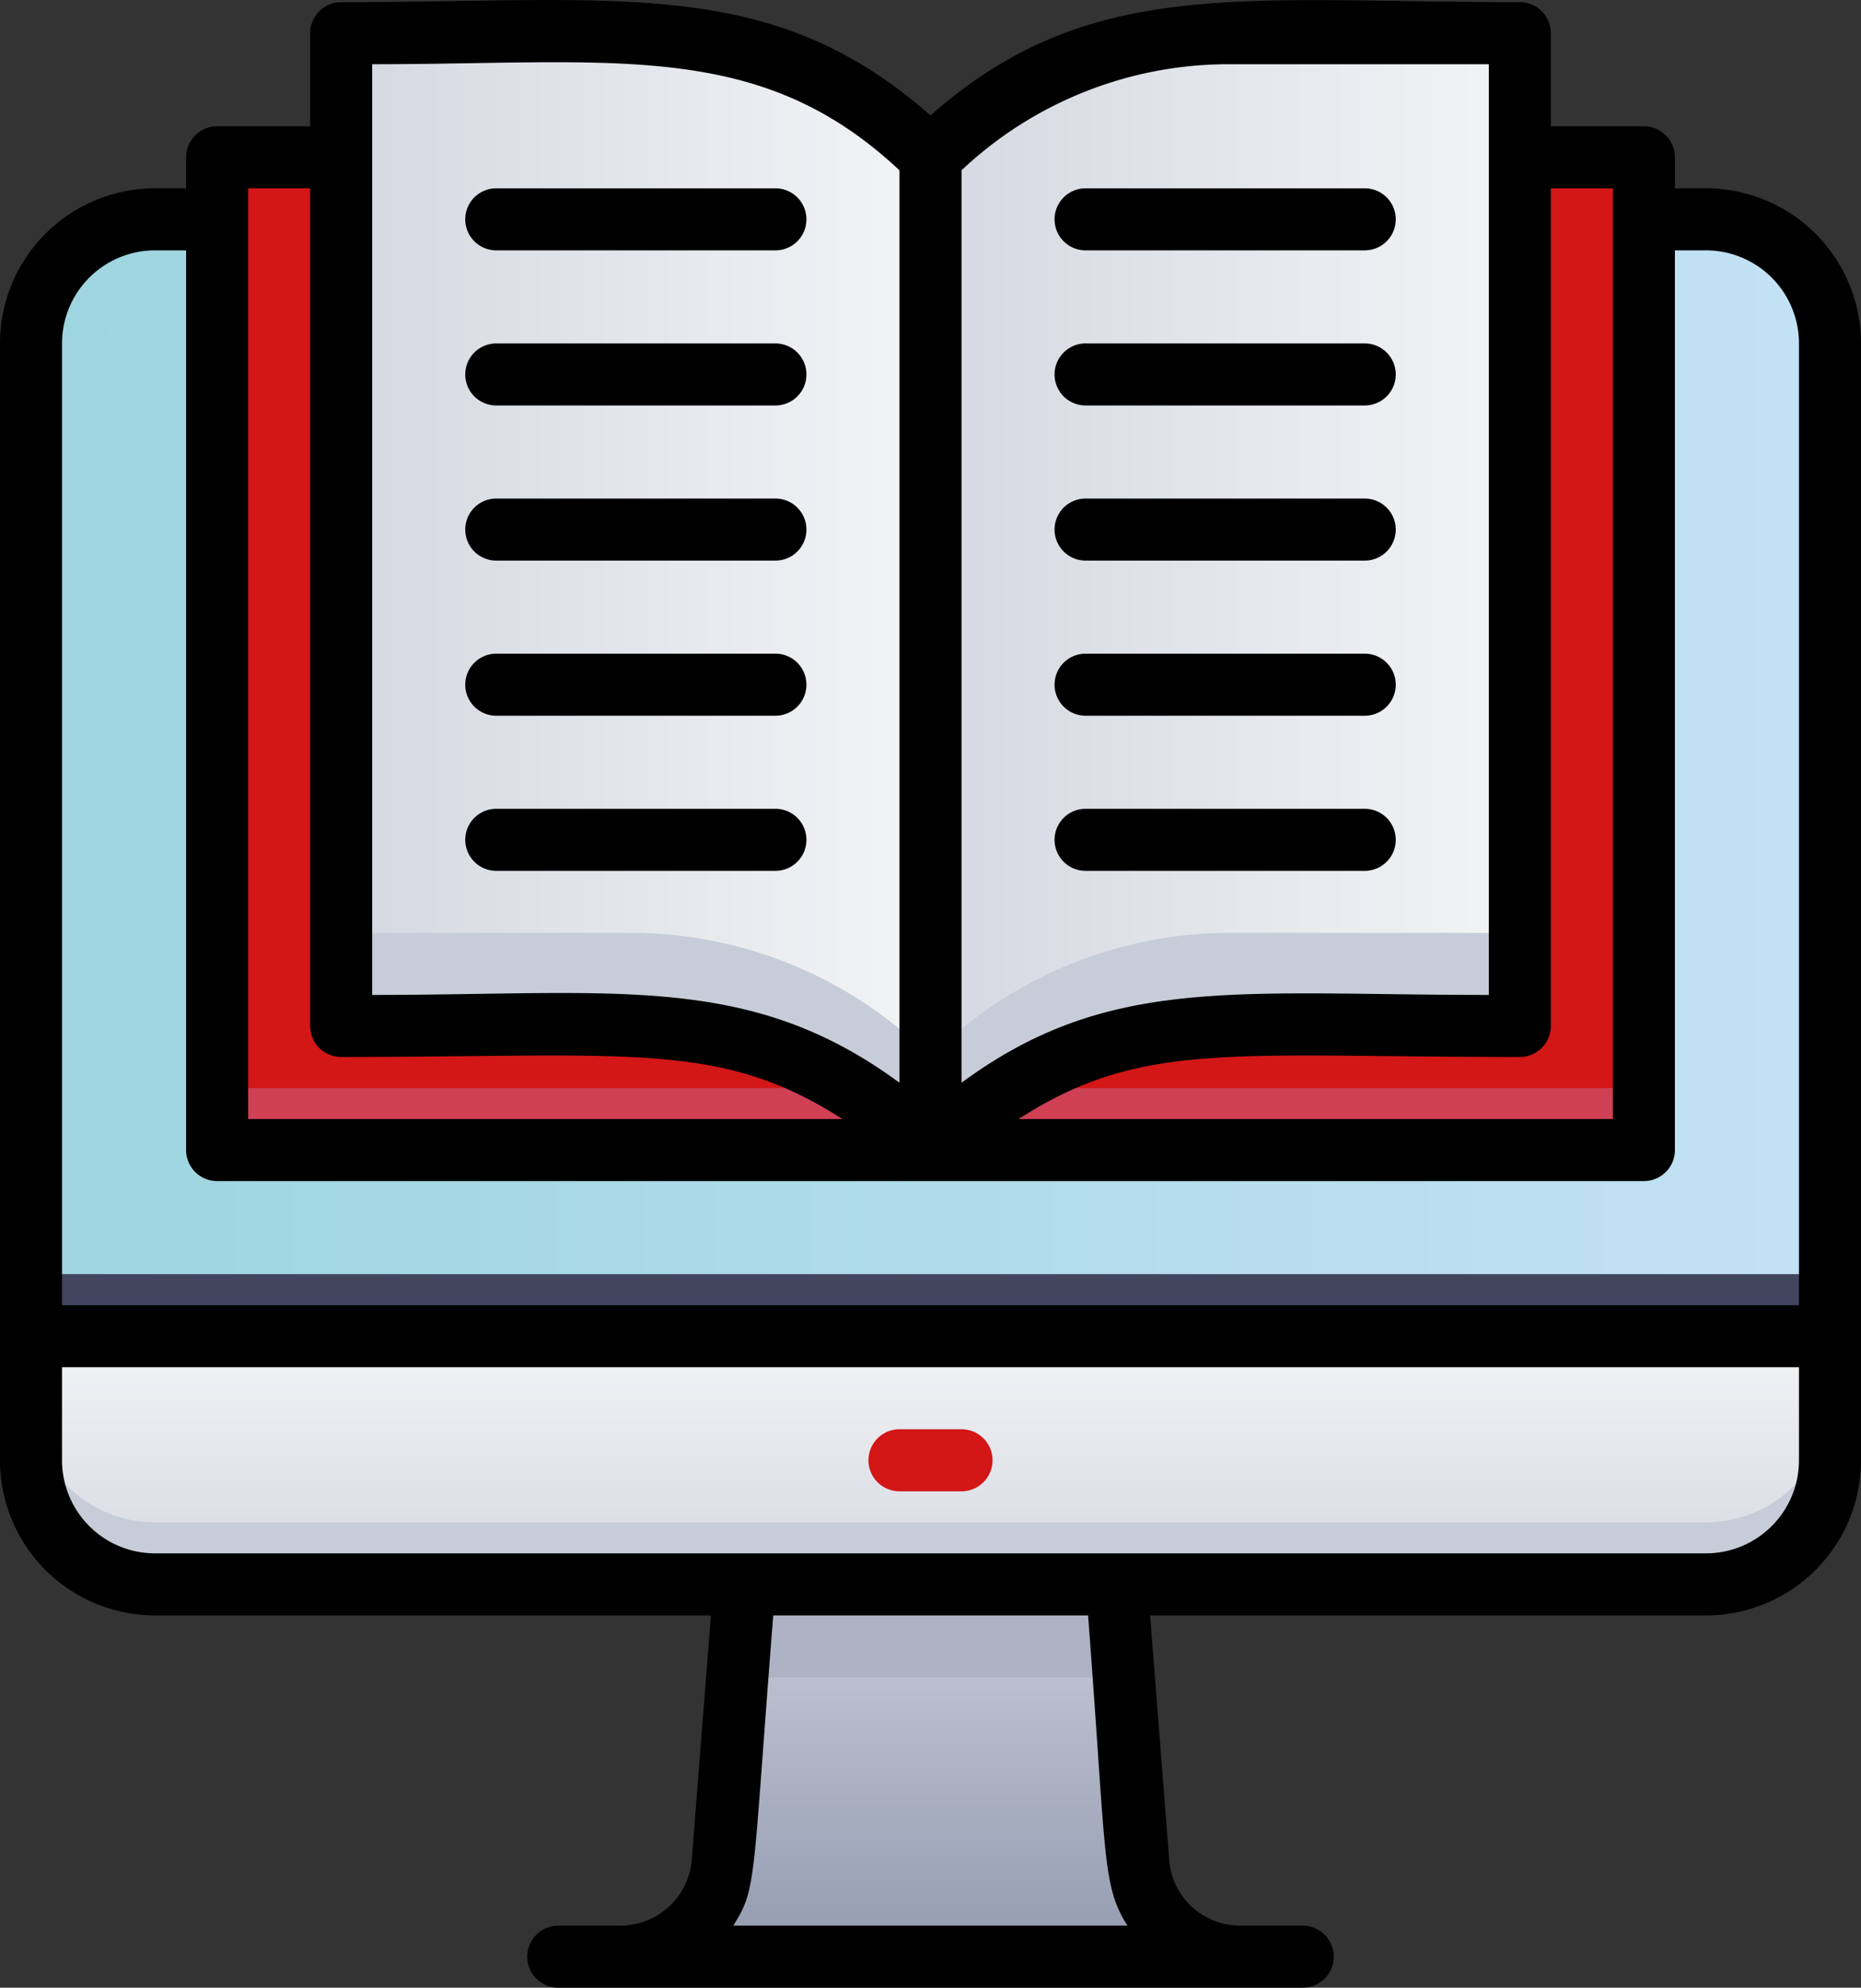 <svg id="图层_1" data-name="图层 1" xmlns="http://www.w3.org/2000/svg" xmlns:xlink="http://www.w3.org/1999/xlink" viewBox="0 0 60 64.07"><rect x="0" y="0" width="60" height="64.07" fill="#333333" stroke="none"/><defs><style>.cls-1{fill:url(#未命名的渐变_8);}.cls-2{fill:url(#未命名的渐变_2);}.cls-3{fill:#c7cdd8;}.cls-4{fill:url(#未命名的渐变_3);}.cls-5{fill:#d31616;}.cls-6{fill:#cf4055;}.cls-7{fill:url(#未命名的渐变_5);}.cls-8{fill:url(#未命名的渐变_6);}.cls-9{fill:#adb3c4;}.cls-10{fill:#42455e;}</style><linearGradient id="未命名的渐变_8" x1="3" y1="29" x2="61" y2="29" gradientUnits="userSpaceOnUse"><stop offset="0" stop-color="#9dd5df"/><stop offset="1" stop-color="#c3e1f5"/></linearGradient><linearGradient id="未命名的渐变_2" x1="32" y1="15" x2="32" y2="23" gradientTransform="matrix(1, 0, 0, -1, 0, 66)" gradientUnits="userSpaceOnUse"><stop offset="0" stop-color="#d4d8e1"/><stop offset="1" stop-color="#f3f4f5"/></linearGradient><linearGradient id="未命名的渐变_3" x1="32" y1="3" x2="32" y2="15" gradientTransform="matrix(1, 0, 0, -1, 0, 66)" gradientUnits="userSpaceOnUse"><stop offset="0" stop-color="#949aaf"/><stop offset="1" stop-color="#c6ccda"/></linearGradient><linearGradient id="未命名的渐变_5" x1="13" y1="47" y2="47" xlink:href="#未命名的渐变_2"/><linearGradient id="未命名的渐变_6" y1="47" x2="51" y2="47" xlink:href="#未命名的渐变_2"/></defs><title>book1111</title><path class="cls-1" d="M55,7h2a4,4,0,0,1,4,4V47a4,4,0,0,1-4,4H7a4,4,0,0,1-4-4V11A4,4,0,0,1,7,7H9" transform="translate(-2 0.07)"/><path class="cls-2" d="M3,43H61v4a4,4,0,0,1-4,4H7a4,4,0,0,1-4-4V43Z" transform="translate(-2 0.07)"/><path class="cls-3" d="M61,45v2a4,4,0,0,1-4,4H7a4,4,0,0,1-4-4V45a4,4,0,0,0,4,4H57A4,4,0,0,0,61,45Z" transform="translate(-2 0.07)"/><path class="cls-4" d="M42,63H22a3.27,3.27,0,0,0,2.22-.86C25.58,60.94,25.29,60.2,26,51H38c.29,3.78.14,1.79.7,9A3.31,3.31,0,0,0,42,63Z" transform="translate(-2 0.07)"/><path class="cls-5" d="M13,5H9V37H55V5H51" transform="translate(-2 0.07)"/><path class="cls-6" d="M13,35H9v2H55V35H51" transform="translate(-2 0.07)"/><path class="cls-7" d="M32,5V37a13.67,13.67,0,0,0-9.66-4H13V1h9.34A13.67,13.67,0,0,1,32,5Z" transform="translate(-2 0.07)"/><path class="cls-8" d="M32,5V37a13.67,13.67,0,0,1,9.66-4H51V1H41.66A13.67,13.67,0,0,0,32,5Z" transform="translate(-2 0.07)"/><path class="cls-3" d="M32,34v3a13.67,13.67,0,0,0-9.66-4H13V30h9.34A13.67,13.67,0,0,1,32,34Z" transform="translate(-2 0.07)"/><path class="cls-3" d="M51,30v3H41.66A13.67,13.67,0,0,0,32,37V34a13.67,13.67,0,0,1,9.66-4Z" transform="translate(-2 0.07)"/><polygon class="cls-9" points="36.23 54.07 23.77 54.07 24 51.07 36 51.07 36.23 54.07"/><rect class="cls-10" x="1" y="41.07" width="58" height="2"/><path d="M57,6H56V5a1,1,0,0,0-1-1H52V1a1,1,0,0,0-1-1C42,0,37.12-.86,32,3.65,26.85-.88,22,0,13,0a1,1,0,0,0-1,1V4H9A1,1,0,0,0,8,5V6H7a5,5,0,0,0-5,5V47a5,5,0,0,0,5,5H24.92l-.62,7.92A2.31,2.31,0,0,1,22,62H20a1,1,0,0,0,0,2H44a1,1,0,0,0,0-2H42a2.29,2.29,0,0,1-2.3-2.07L39.08,52H57a5,5,0,0,0,5-5V11A5,5,0,0,0,57,6ZM54,6V36H34.84c3.95-2.54,6.81-2,16.16-2a1,1,0,0,0,1-1V6ZM50,2V32c-8.16,0-12.26-.66-17,2.83V5.42A12.55,12.55,0,0,1,41.66,2ZM14,2c7.83,0,12.48-.82,17,3.42V34.83C26.16,31.27,21.91,32,14,32ZM10,6h2V33a1,1,0,0,0,1,1c9.28,0,12.21-.54,16.16,2H10ZM7,8H8V37a1,1,0,0,0,1,1H55a1,1,0,0,0,1-1V8h1a3,3,0,0,1,3,3V42H4V11A3,3,0,0,1,7,8ZM38.35,62H25.64c.77-1.21.61-1.38,1.29-10H37.08C37.68,59.84,37.52,60.69,38.35,62ZM60,47a3,3,0,0,1-3,3H7a3,3,0,0,1-3-3V44H60Z" transform="translate(-2 0.07)"/><path class="cls-5" d="M31,48h2a1,1,0,0,0,0-2H31a1,1,0,0,0,0,2Z" transform="translate(-2 0.07)"/><path d="M18,8h9a1,1,0,0,0,0-2H18a1,1,0,0,0,0,2Z" transform="translate(-2 0.07)"/><path d="M18,13h9a1,1,0,0,0,0-2H18a1,1,0,0,0,0,2Z" transform="translate(-2 0.07)"/><path d="M18,18h9a1,1,0,0,0,0-2H18a1,1,0,0,0,0,2Z" transform="translate(-2 0.07)"/><path d="M18,23h9a1,1,0,0,0,0-2H18a1,1,0,0,0,0,2Z" transform="translate(-2 0.07)"/><path d="M18,28h9a1,1,0,0,0,0-2H18a1,1,0,0,0,0,2Z" transform="translate(-2 0.07)"/><path d="M37,8h9a1,1,0,0,0,0-2H37a1,1,0,0,0,0,2Z" transform="translate(-2 0.07)"/><path d="M37,13h9a1,1,0,0,0,0-2H37a1,1,0,0,0,0,2Z" transform="translate(-2 0.07)"/><path d="M37,18h9a1,1,0,0,0,0-2H37a1,1,0,0,0,0,2Z" transform="translate(-2 0.07)"/><path d="M37,23h9a1,1,0,0,0,0-2H37a1,1,0,0,0,0,2Z" transform="translate(-2 0.07)"/><path d="M37,28h9a1,1,0,0,0,0-2H37a1,1,0,0,0,0,2Z" transform="translate(-2 0.07)"/></svg>